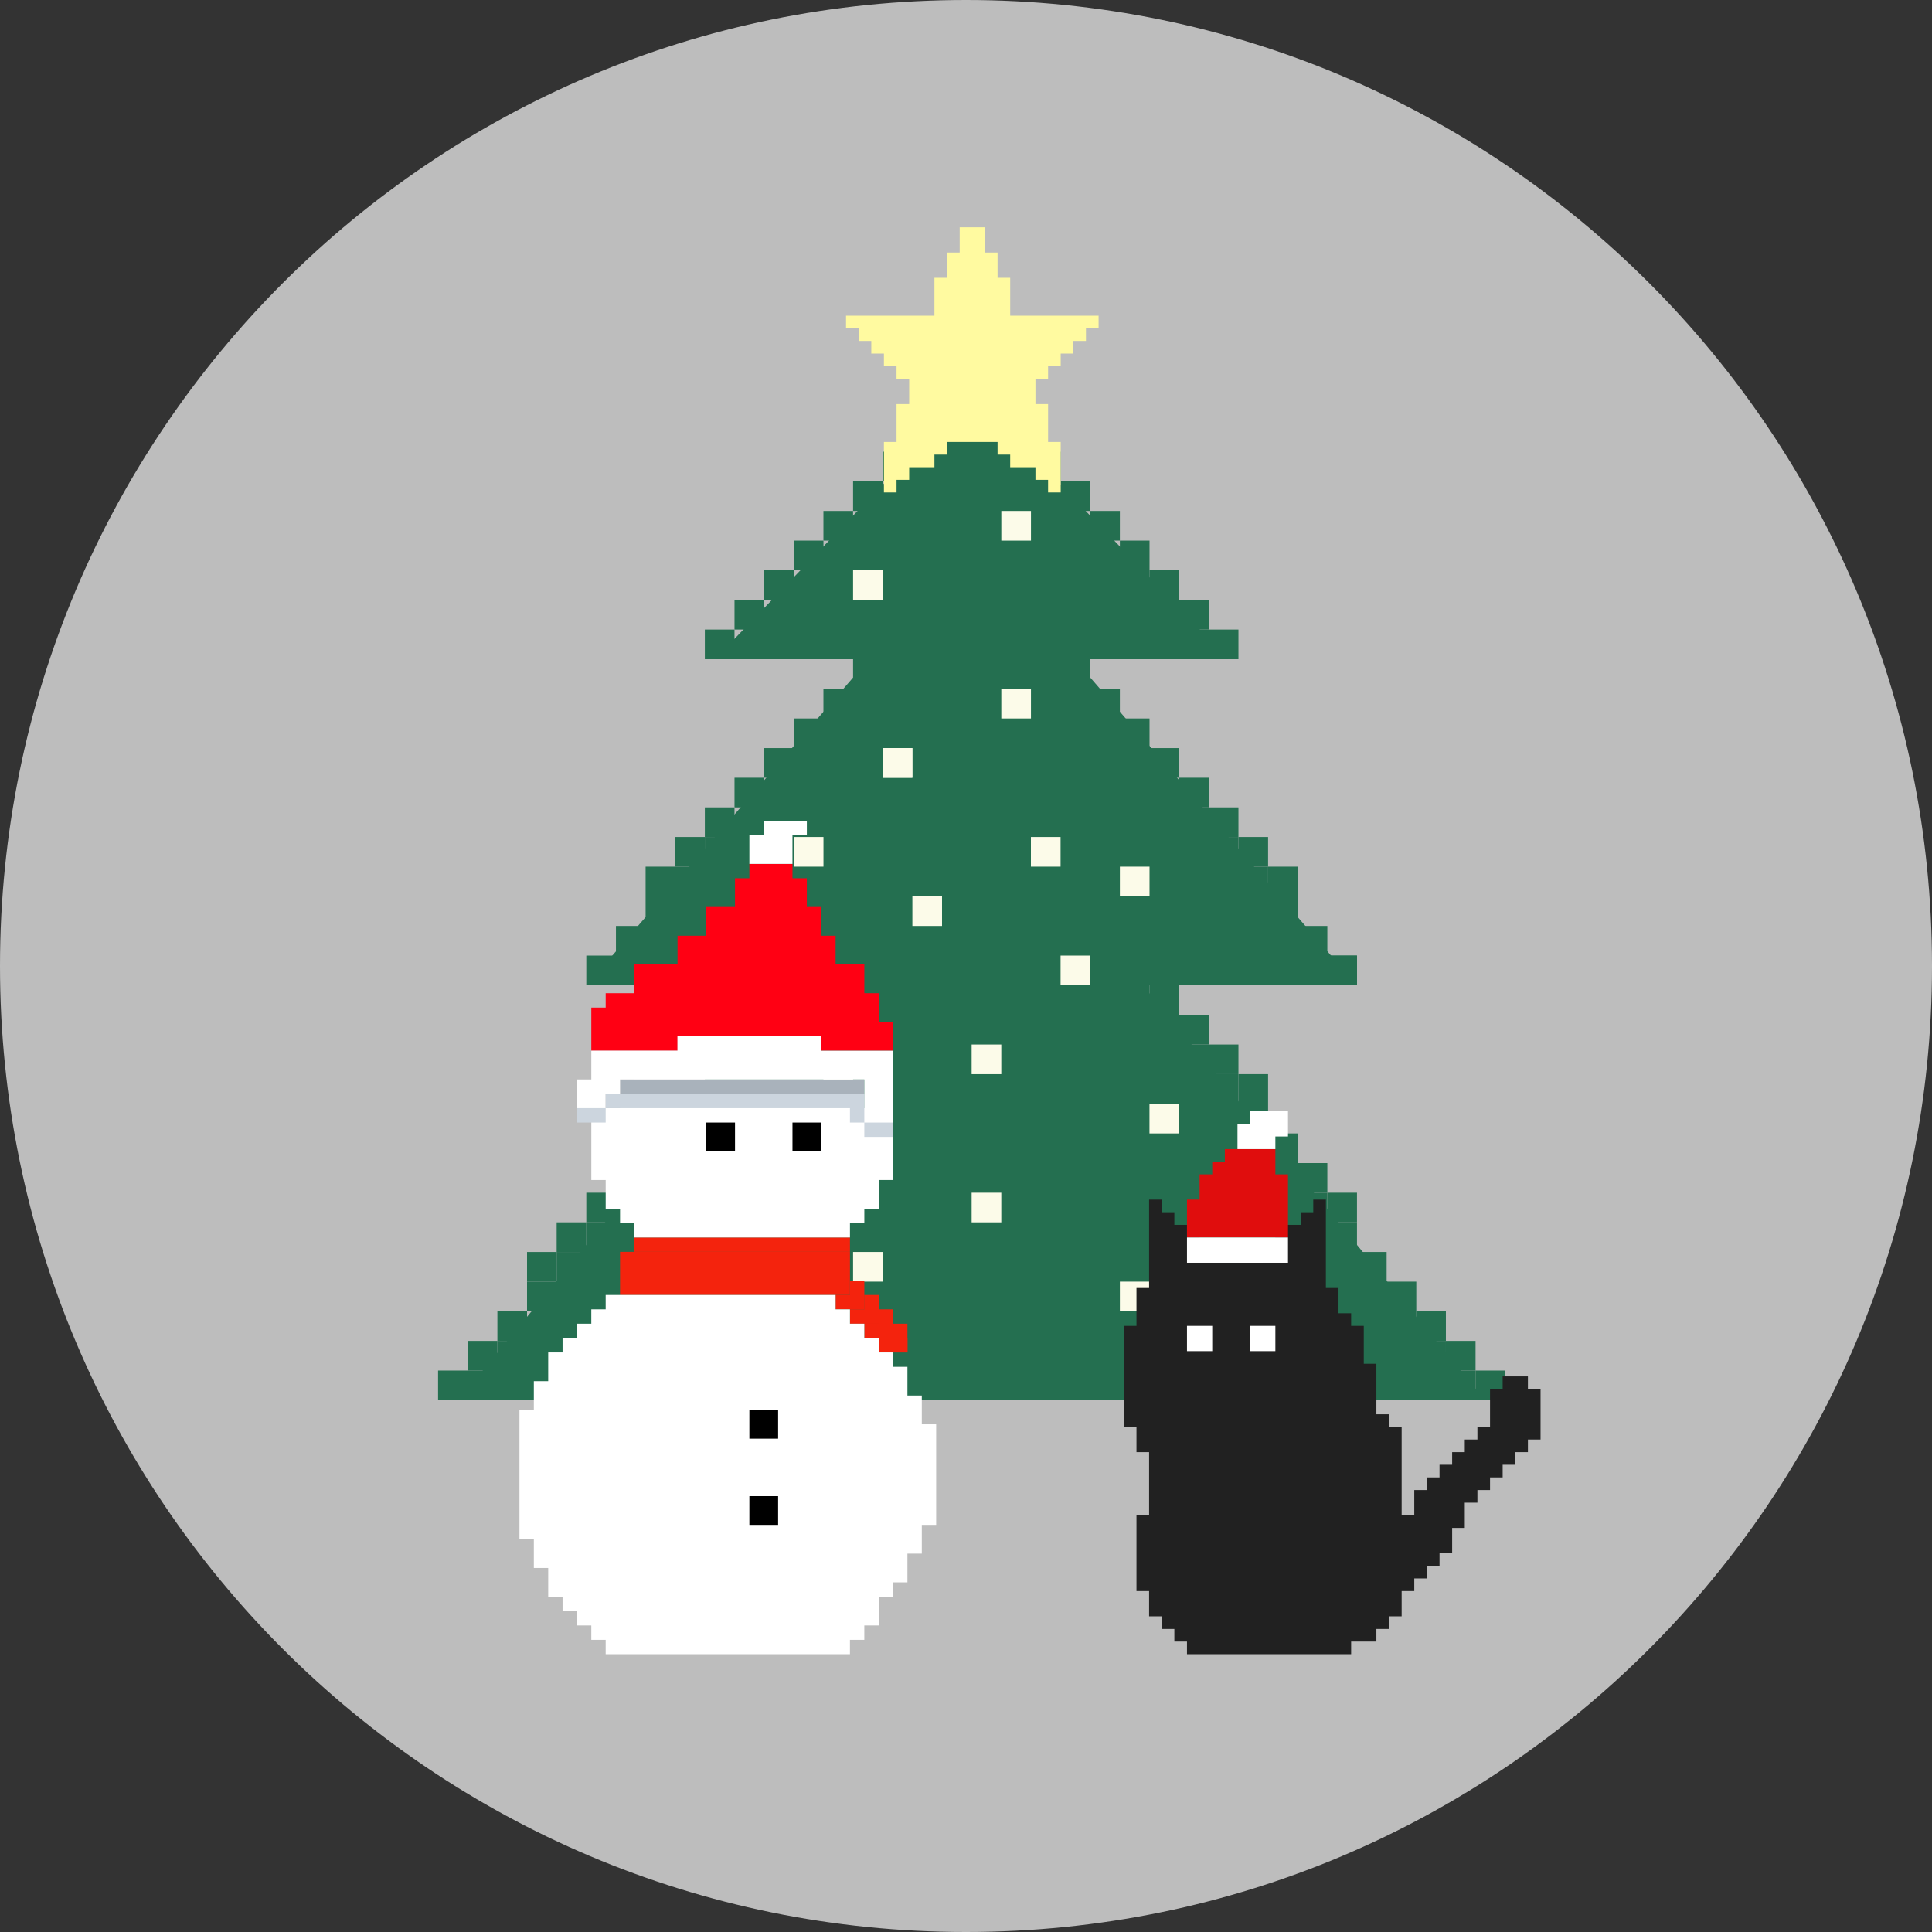 <svg width="153" height="153" viewBox="0 0 153 153" fill="none" xmlns="http://www.w3.org/2000/svg">
<rect x="0" y="0" width="153" height="153" fill="#333333" stroke="none"/>
<path d="M153 76.5C153 118.75 118.75 153 76.5 153C34.25 153 0 118.75 0 76.5C0 34.25 34.25 0 76.5 0C118.75 0 153 34.25 153 76.5Z" fill="#BDBDBD"/>
<path d="M76.945 31.075L97.275 52.202H56.616L76.945 31.075Z" fill="#246F50"/>
<path d="M76.95 42.812L107.443 78.023H46.456L76.95 42.812Z" fill="#246F50"/>
<path d="M76.948 61.592L117.607 110.887H36.29L76.948 61.592Z" fill="#246F50"/>
<rect x="34.693" y="108.538" width="2.348" height="2.348" fill="#246F50"/>
<rect x="46.432" y="75.675" width="2.348" height="2.348" fill="#246F50"/>
<rect x="67.558" y="70.981" width="2.348" height="2.348" fill="#246F50"/>
<rect x="105.115" y="75.675" width="2.348" height="2.348" fill="#246F50"/>
<rect x="93.379" y="49.855" width="2.348" height="2.348" fill="#246F50"/>
<rect x="105.115" y="75.675" width="2.348" height="2.348" fill="#246F50"/>
<rect x="93.379" y="47.507" width="2.348" height="2.348" fill="#246F50"/>
<rect x="86.337" y="40.464" width="2.348" height="2.348" fill="#246F50"/>
<rect x="72.254" y="33.424" width="2.348" height="2.348" fill="#246F50"/>
<rect x="58.168" y="47.507" width="2.348" height="2.348" fill="#246F50"/>
<rect x="60.516" y="45.16" width="2.348" height="2.348" fill="#246F50"/>
<rect x="62.864" y="42.812" width="2.348" height="2.348" fill="#246F50"/>
<rect x="65.209" y="40.465" width="2.348" height="2.348" fill="#246F50"/>
<rect x="67.558" y="38.118" width="2.348" height="2.348" fill="#246F50"/>
<rect x="69.904" y="35.77" width="2.348" height="2.348" fill="#246F50"/>
<rect x="74.599" y="31.075" width="2.348" height="2.348" fill="#246F50"/>
<rect x="76.947" y="31.075" width="2.348" height="2.348" fill="#246F50"/>
<rect x="79.296" y="33.424" width="2.348" height="2.348" fill="#246F50"/>
<rect x="81.641" y="35.77" width="2.348" height="2.348" fill="#246F50"/>
<rect x="83.99" y="38.118" width="2.348" height="2.348" fill="#246F50"/>
<rect x="88.686" y="45.16" width="2.348" height="2.348" fill="#246F50"/>
<rect x="88.686" y="42.812" width="2.348" height="2.348" fill="#246F50"/>
<rect x="91.03" y="45.16" width="2.348" height="2.348" fill="#246F50"/>
<rect x="95.727" y="49.855" width="2.348" height="2.348" fill="#246F50"/>
<rect x="69.904" y="59.244" width="2.348" height="2.348" fill="#FCFBE9"/>
<rect x="69.904" y="59.244" width="2.348" height="2.348" fill="#FCFBE9"/>
<rect x="81.641" y="66.285" width="2.348" height="2.348" fill="#FCFBE9"/>
<rect x="62.864" y="66.285" width="2.348" height="2.348" fill="#FCFBE9"/>
<rect x="72.254" y="70.981" width="2.348" height="2.348" fill="#FCFBE9"/>
<rect x="76.947" y="82.717" width="2.348" height="2.348" fill="#FCFBE9"/>
<rect x="88.686" y="68.633" width="2.348" height="2.348" fill="#FCFBE9"/>
<rect x="79.297" y="40.465" width="2.348" height="2.348" fill="#FCFBE9"/>
<rect x="67.558" y="45.16" width="2.348" height="2.348" fill="#FCFBE9"/>
<rect x="67.558" y="99.148" width="2.348" height="2.348" fill="#FCFBE9"/>
<rect x="88.686" y="101.496" width="2.348" height="2.348" fill="#FCFBE9"/>
<rect x="58.168" y="99.149" width="2.348" height="2.348" fill="#FCFBE9"/>
<rect x="58.168" y="99.149" width="2.348" height="2.348" fill="#FCFBE9"/>
<rect x="76.947" y="94.454" width="2.348" height="2.348" fill="#FCFBE9"/>
<rect x="98.075" y="99.148" width="2.348" height="2.348" fill="#FCFBE9"/>
<rect x="65.209" y="85.064" width="2.348" height="2.348" fill="#FCFBE9"/>
<rect x="83.99" y="75.675" width="2.348" height="2.348" fill="#FCFBE9"/>
<rect x="91.03" y="87.412" width="2.348" height="2.348" fill="#FCFBE9"/>
<rect x="79.296" y="54.549" width="2.348" height="2.348" fill="#FCFBE9"/>
<rect x="91.03" y="47.507" width="2.348" height="2.348" fill="#246F50"/>
<rect x="55.819" y="49.855" width="2.348" height="2.348" fill="#246F50"/>
<rect x="83.99" y="52.201" width="2.348" height="2.348" fill="#246F50"/>
<rect x="86.337" y="54.549" width="2.348" height="2.348" fill="#246F50"/>
<rect x="88.686" y="56.897" width="2.348" height="2.348" fill="#246F50"/>
<rect x="91.03" y="59.244" width="2.348" height="2.348" fill="#246F50"/>
<rect x="93.379" y="61.592" width="2.348" height="2.348" fill="#246F50"/>
<rect x="93.379" y="63.939" width="2.348" height="2.348" fill="#246F50"/>
<rect x="95.727" y="63.939" width="2.348" height="2.348" fill="#246F50"/>
<rect x="95.727" y="66.285" width="2.348" height="2.348" fill="#246F50"/>
<rect x="98.075" y="66.285" width="2.348" height="2.348" fill="#246F50"/>
<rect x="100.418" y="68.633" width="2.348" height="2.348" fill="#246F50"/>
<rect x="98.075" y="68.633" width="2.348" height="2.348" fill="#246F50"/>
<rect x="100.418" y="70.981" width="2.348" height="2.348" fill="#246F50"/>
<rect x="102.767" y="73.328" width="2.348" height="2.348" fill="#246F50"/>
<rect x="67.558" y="52.201" width="2.348" height="2.348" fill="#246F50"/>
<rect x="65.209" y="54.549" width="2.348" height="2.348" fill="#246F50"/>
<rect x="62.864" y="56.897" width="2.348" height="2.348" fill="#246F50"/>
<rect x="60.516" y="59.244" width="2.348" height="2.348" fill="#246F50"/>
<rect x="55.819" y="66.285" width="2.348" height="2.348" fill="#246F50"/>
<rect x="58.168" y="61.592" width="2.348" height="2.348" fill="#246F50"/>
<rect x="55.819" y="63.939" width="2.348" height="2.348" fill="#246F50"/>
<rect x="51.128" y="68.633" width="2.348" height="2.348" fill="#246F50"/>
<rect x="53.471" y="66.285" width="2.348" height="2.348" fill="#246F50"/>
<rect x="53.471" y="68.633" width="2.348" height="2.348" fill="#246F50"/>
<rect x="51.128" y="70.981" width="2.348" height="2.348" fill="#246F50"/>
<rect x="48.779" y="73.328" width="2.348" height="2.348" fill="#246F50"/>
<rect x="116.852" y="108.538" width="2.348" height="2.348" fill="#246F50"/>
<rect x="60.516" y="78.023" width="2.348" height="2.348" fill="#246F50"/>
<rect x="60.516" y="80.37" width="2.348" height="2.348" fill="#246F50"/>
<rect x="58.168" y="80.37" width="2.348" height="2.348" fill="#246F50"/>
<rect x="58.168" y="82.717" width="2.348" height="2.348" fill="#246F50"/>
<rect x="55.819" y="85.064" width="2.348" height="2.348" fill="#246F50"/>
<rect x="53.471" y="87.412" width="2.348" height="2.348" fill="#246F50"/>
<rect x="51.128" y="89.76" width="2.348" height="2.348" fill="#246F50"/>
<rect x="51.128" y="92.106" width="2.348" height="2.348" fill="#246F50"/>
<rect x="48.779" y="92.106" width="2.348" height="2.348" fill="#246F50"/>
<rect x="48.779" y="94.454" width="2.348" height="2.348" fill="#246F50"/>
<rect x="46.432" y="94.454" width="2.348" height="2.348" fill="#246F50"/>
<rect x="46.432" y="96.801" width="2.348" height="2.348" fill="#246F50"/>
<rect x="44.083" y="96.801" width="2.348" height="2.348" fill="#246F50"/>
<rect x="44.083" y="99.148" width="2.348" height="2.348" fill="#246F50"/>
<rect x="41.738" y="101.496" width="2.348" height="2.348" fill="#246F50"/>
<rect x="41.738" y="99.149" width="2.348" height="2.348" fill="#246F50"/>
<rect x="39.39" y="106.19" width="2.348" height="2.348" fill="#246F50"/>
<rect x="39.39" y="103.843" width="2.348" height="2.348" fill="#246F50"/>
<rect x="37.043" y="106.19" width="2.348" height="2.348" fill="#246F50"/>
<rect x="37.043" y="108.538" width="2.348" height="2.348" fill="#246F50"/>
<rect x="112.156" y="103.843" width="2.348" height="2.348" fill="#246F50"/>
<rect x="109.812" y="103.843" width="2.348" height="2.348" fill="#246F50"/>
<rect x="112.156" y="108.538" width="2.348" height="2.348" fill="#246F50"/>
<rect x="91.03" y="78.023" width="2.348" height="2.348" fill="#246F50"/>
<rect x="88.686" y="78.023" width="2.348" height="2.348" fill="#246F50"/>
<rect x="91.03" y="80.37" width="2.348" height="2.348" fill="#246F50"/>
<rect x="93.379" y="80.37" width="2.348" height="2.348" fill="#246F50"/>
<rect x="93.379" y="82.717" width="2.348" height="2.348" fill="#246F50"/>
<rect x="95.727" y="82.717" width="2.348" height="2.348" fill="#246F50"/>
<rect x="95.727" y="85.064" width="2.348" height="2.348" fill="#246F50"/>
<rect x="98.075" y="85.064" width="2.348" height="2.348" fill="#246F50"/>
<rect x="98.075" y="87.412" width="2.348" height="2.348" fill="#246F50"/>
<rect x="100.418" y="89.76" width="2.348" height="2.348" fill="#246F50"/>
<rect x="102.767" y="92.106" width="2.348" height="2.348" fill="#246F50"/>
<rect x="105.115" y="94.454" width="2.348" height="2.348" fill="#246F50"/>
<rect x="112.156" y="108.538" width="2.348" height="2.348" fill="#246F50"/>
<rect x="98.075" y="89.76" width="2.348" height="2.348" fill="#246F50"/>
<rect x="100.418" y="92.106" width="2.348" height="2.348" fill="#246F50"/>
<rect x="102.767" y="96.801" width="2.348" height="2.348" fill="#246F50"/>
<rect x="105.115" y="99.149" width="2.348" height="2.348" fill="#246F50"/>
<rect x="107.463" y="101.496" width="2.348" height="2.348" fill="#246F50"/>
<rect x="102.767" y="94.454" width="2.348" height="2.348" fill="#246F50"/>
<rect x="105.115" y="96.801" width="2.348" height="2.348" fill="#246F50"/>
<rect x="107.463" y="99.148" width="2.348" height="2.348" fill="#246F50"/>
<rect x="109.812" y="101.496" width="2.348" height="2.348" fill="#246F50"/>
<rect x="112.156" y="106.19" width="2.348" height="2.348" fill="#246F50"/>
<rect x="114.505" y="106.19" width="2.348" height="2.348" fill="#246F50"/>
<rect x="114.505" y="108.538" width="2.348" height="2.348" fill="#246F50"/>
<rect x="49.103" y="99.138" width="18.207" height="3.414" fill="#F4230D"/>
<rect x="50.241" y="98" width="17.069" height="1.138" fill="#F4230D"/>
<rect x="67.311" y="101.414" width="1.138" height="2.276" fill="#F4230D"/>
<rect x="68.448" y="102.552" width="1.138" height="2.276" fill="#F4230D"/>
<rect x="69.586" y="103.69" width="1.138" height="2.276" fill="#F4230D"/>
<rect x="70.725" y="104.828" width="1.138" height="2.276" fill="#F4230D"/>
<rect x="67.311" y="103.69" width="2.276" height="1.138" fill="#F4230D"/>
<rect x="68.448" y="104.828" width="2.276" height="1.138" fill="#F4230D"/>
<rect x="69.586" y="105.966" width="2.276" height="1.138" fill="#F4230D"/>
<rect x="66.173" y="102.552" width="2.276" height="1.138" fill="#F4230D"/>
<path fill-rule="evenodd" clip-rule="evenodd" d="M66.172 102.552H47.965V103.69H46.827V104.828H45.689V105.966H44.551V107.103H43.414V109.379H42.276V111.655H41.138V121.897H42.276V124.172H43.414V126.448H44.551V127.586H45.689V128.724H46.827V129.862H47.965V131H66.172L67.31 131V129.862H68.448L68.448 128.724H69.586V126.448H70.724V125.31H71.862L71.862 123.035H73L73 120.759H74.138V112.793H73L73 110.517H71.862L71.862 108.241H70.724V107.103H69.586V105.966H68.448L68.448 104.828H67.31V103.69H66.172L66.172 102.552Z" fill="white"/>
<rect x="59.345" y="118.483" width="2.276" height="2.276" fill="black"/>
<rect x="59.345" y="111.655" width="2.276" height="2.276" fill="black"/>
<path fill-rule="evenodd" clip-rule="evenodd" d="M50.242 85.483H67.311V86.621H68.449L68.449 87.758H69.587H70.725V93.448H69.587V95.724H68.449L68.449 96.862H67.311V98H50.242V96.862H49.104V95.724H47.966V93.448H46.828V87.758H47.966H49.104V86.621H50.242V85.483Z" fill="white"/>
<rect x="55.932" y="88.897" width="2.276" height="2.276" fill="black"/>
<rect x="62.759" y="88.897" width="2.276" height="2.276" fill="black"/>
<rect x="49.103" y="85.483" width="19.345" height="1.138" fill="#A9B2BB"/>
<path fill-rule="evenodd" clip-rule="evenodd" d="M62.759 68.414H59.345V69.552H58.207V70.69V71.828H55.932V74.103H53.656V76.379H50.242V77.517V78.655H47.966V79.793H46.828V80.931V82.069V83.207H53.656V82.069H65.035V83.207H70.725V82.069V80.931L69.587 80.931V79.793V78.655H68.449V77.517V76.379H66.173V74.103H65.035V71.828H63.897V70.69V69.552H62.759V68.414Z" fill="#FF0013"/>
<path fill-rule="evenodd" clip-rule="evenodd" d="M65.034 82.069H53.655V83.207H46.827V85.483H45.69V87.759H46.827H47.965V86.621H49.103V85.483H68.448V88.897H69.586H70.724V83.207H69.586H68.448H65.034V82.069Z" fill="white"/>
<path d="M45.69 87.759H47.965V88.897H45.69V87.759Z" fill="#CCD5DE"/>
<path fill-rule="evenodd" clip-rule="evenodd" d="M49.103 86.621H67.31H68.448V88.897H67.31V87.758H49.103H47.965V86.621H49.103ZM68.448 88.897H70.724V90.034H68.448V88.897Z" fill="#CCD5DE"/>
<path fill-rule="evenodd" clip-rule="evenodd" d="M60.483 65H63.897V66.138H62.758V67.276V68.414H59.345V67.276V66.138H60.483V65Z" fill="white"/>
<path fill-rule="evenodd" clip-rule="evenodd" d="M91 95H92V96H93V97H94V98H95V99H96V100H100V99H101V98V97H103V96H104V95H105V96V97V98V99V100V101V102H106V103V104H107V105H108V108H109V109V111V112H110V113H111V120H112V118H113V117H114V116H115V115H116V114H117V113H118V110H119V109H121V110H122V114H121V115H120V116H119V117H118V118H117V119H116V121H115V123H114V124H113V125H112V126H111V128H110V129H109V130H107V131H96H94V130H93V129H92V128H91V126H90V122V120H91V115H90V113H89V105H90V104V103V102H91V101V100V99V98V97V96V95Z" fill="#212121"/>
<path fill-rule="evenodd" clip-rule="evenodd" d="M96 105H94V107H96V105ZM101 105H99V107H101V105Z" fill="white"/>
<path fill-rule="evenodd" clip-rule="evenodd" d="M97 92H96V93H95V94V95H94V96V97V98H95H96H97H98H99H100H101H102V97V96V95V94V93H101V92V91H100H99H98H97V92Z" fill="#E00D0D"/>
<path fill-rule="evenodd" clip-rule="evenodd" d="M101 88H100H99V89H98V90V91H99H100H101V90H102V89V88H101Z" fill="white"/>
<rect x="94" y="98" width="8" height="2" fill="white"/>
<path fill-rule="evenodd" clip-rule="evenodd" d="M76 18H78V20H79V22H80V25H81H82H83H84H85H86H87V26H86V27H85V28H84V29H83V30H82V32H83V35H84V39H83V38H82V37H81H80V36H79V35H78H76H75V36H74V37H73H72V38H71V39H70V35H71V32H72V30H71V29H70V28H69V27H68V26H67V25H68H69H70H71H72H73H74V22H75V20H76V18Z" fill="#FFFAA0"/>
</svg>
